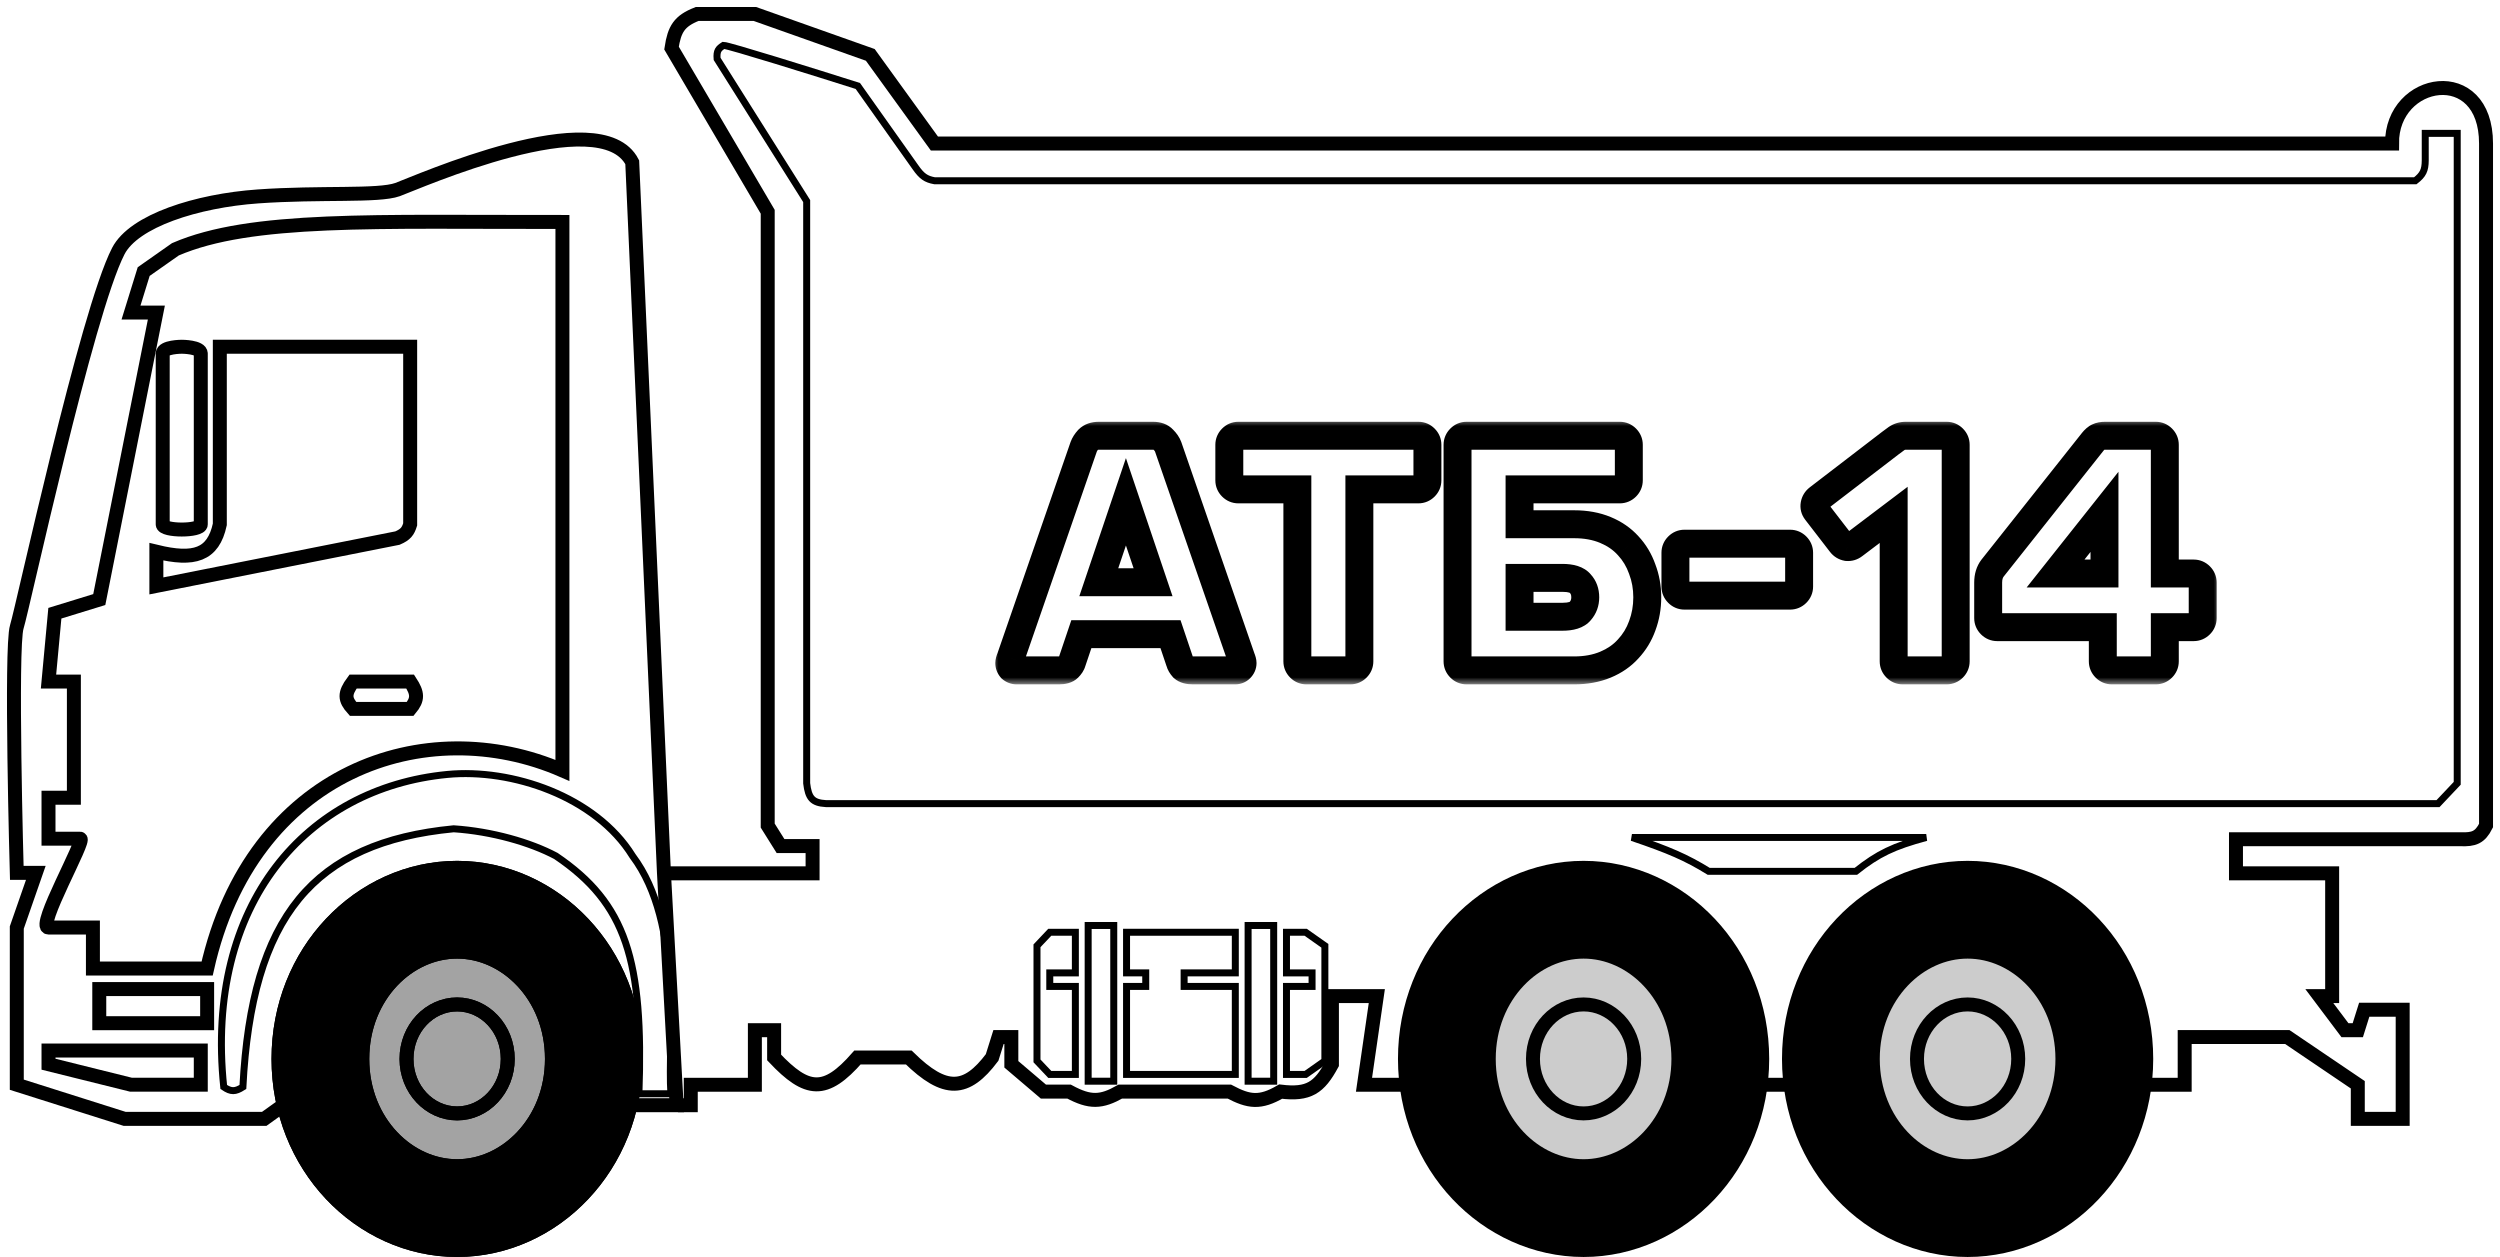 <svg width="179" height="90" viewBox="0 0 179 90" fill="none" xmlns="http://www.w3.org/2000/svg">
<path d="M25.343 49.096H29.468L29.675 49.353L29.881 49.867V50.38L29.468 50.894H27.406H25.343L24.93 50.123L25.136 49.61L25.343 49.096Z" fill="white" fill-opacity="0.047"/>
<path d="M47.622 62.621H58.274V60.468H55.931L55.079 59.123V57.508V56.432V55.086L54.866 48.628L55.079 40.286V27.101V15.261L50.392 7.189L48.048 3.422L48.474 2.076L49.327 1.269L50.392 1H54.013L62.322 3.96L66.796 10.149L78.939 10.418H91.295H103.012H115.155H171.278V9.834L171.609 8.803L172.035 7.727L172.887 6.92L174.378 6.382H175.657L176.722 6.92L177.361 7.458L177.787 8.534L178 10.149V11.763V18.76V29.792V56.97V59.123L177.361 59.93L172.461 60.199H160.105V62.621H166.922V68.271V71.231H166.07L167.774 73.653H168.839L169.266 72.308H172.035V80.111H168.839V77.689L163.727 74.191H156.483V77.689H153.714L150.518 66.657L143.062 62.89L144.98 62.352L135.819 62.89L132.41 65.042L128.789 77.689H125.806L123.889 70.693L119.628 64.773L111.78 62.131L103.864 66.119L100.029 77.689H97.686L98.538 71.5L94.703 67.733L93.212 66.657H91.934V69.617H93.638V70.693H91.934V76.882H93.425L94.49 76.075L94.703 75.268V73.115V67.733L98.294 71.261L95.342 71.231V73.922V76.075L94.916 76.882L94.064 77.958L92.999 78.228H91.721L91.082 78.497L90.016 78.766L89.164 77.42H90.868L91.082 66.119L100.668 66.388L89.164 66.119V77.42L90.016 78.766H89.803L88.099 78.228H80.217L80.43 76.882H88.099L88.312 74.46V70.693H84.478V69.617H88.312V66.657H80.43V66.388L59.029 65.042L58.487 57.508L110.574 58.938L118.137 59.146L137.097 59.666L137.31 59.93H122.611H116.859L119.628 61.006L121.972 62.352H130.28H132.623L133.263 62.082L134.754 61.006L136.032 60.468L137.31 60.199L137.097 59.666L156.483 60.199L107.485 58.853L58.487 57.508H164.153H174.591L175.87 55.893V19.298V12.84V9.342H173.526V12.033L173.313 12.302L172.887 12.84H118.776H106.633H97.778H82.56H71.482H66.582L65.73 12.571L61.257 6.113L57.209 4.767L51.67 3.153L51.031 3.422V4.229L57.422 14.185V18.491V35.981V45.399V54.548V56.432L57.848 57.239L58.487 57.508L59.029 65.042L75.956 65.894L79.085 66.051L79.791 66.119H77.66V72.039V77.42H79.578L79.505 66.091L80.43 66.388V69.617H81.708V70.693H80.43V76.882L80.217 78.228L79.365 78.497L78.513 78.766H77.66L76.595 78.228H74.678L72.335 76.344V74.191H74.039V75.806V76.075L74.891 76.882H76.808V70.693H74.891V69.617H76.808V66.657H74.891L74.039 67.733V69.617V74.191H72.335H71.482L71.056 75.806L69.778 77.151L68.713 77.689L67.648 77.42L66.582 76.882L65.144 75.806H61.47L59.765 77.151L58.274 77.689L57.209 77.151L55.505 75.806V73.653H54.013V77.689H49.54V79.035H48.474V78.228L47.835 68.54L47.622 62.621Z" fill="white"/>
<path d="M46.965 51.464L47.151 56.885L47.388 60.138L47.787 66.915L47.6 67.457L46.965 64.475L45.906 62.306L44.423 60.138L42.517 58.511L40.398 53.361L40.187 44.416V35.199V27.881V15.953H27.477H22.817L19.005 16.224L17.098 16.496L15.404 17.038L13.074 17.58L10.956 18.935L10.32 19.477L9.685 21.375L9.473 22.459H11.167L10.32 27.067L7.143 43.06L3.965 44.145L3.542 49.024H5.236V57.427H3.542V60.409H5.872L5.236 61.764L4.813 62.577L3.542 65.559L3.33 66.643H6.719V69.625H7.778L7.143 71.252V73.691H14.89V70.981H7.249L7.778 69.625H14.768L15.404 67.728L16.039 65.559L17.31 63.12L18.581 61.222L19.428 59.867L20.911 58.511L23.665 56.343L26.418 54.987L30.231 53.903H34.468L37.433 54.445L39.763 55.258L40.187 55.53V54.174L40.398 52.819L40.398 53.361L40.938 54.674L42.517 58.511L39.975 56.885L38.492 56.343L36.374 55.801L32.138 55.53L28.748 56.072L24.936 57.698L22.182 59.596L19.852 61.764L17.734 65.288L16.463 68.812L15.827 73.149V75.589L16.039 78.028H14.345V75.589H10.744H3.542V76.673L6.931 77.486L9.473 78.028H14.345H16.039H17.31V77.757L17.734 73.42L18.369 70.438L19.216 68.27L20.699 65.288L23.453 62.577L25.147 61.493L26.842 60.68L30.231 59.867L32.349 59.325L35.95 59.867L38.068 60.68L39.975 61.493L41.881 63.12L42.94 64.204L43.999 65.83L45.058 68.27L45.694 72.065V78.392L48.024 78.299V76.944V76.131V74.233L48.236 75.589L48.448 78.028V78.841V79.384H45.694H45.482L43.999 81.01L44.847 72.878L43.152 68.27L41.034 66.101L39.339 63.933L28.96 63.391L21.758 68.541L19.64 78.299L19.852 79.113V79.655L19.005 80.468H16.039H14.345H9.049L3.542 78.841L1.212 78.028V73.962V69.896V66.915L1.847 64.746L2.483 62.848H1.212L1 54.987V50.108L1.212 45.229L1.424 44.145L3.965 33.302L6.507 23.814L7.566 20.562L8.202 18.664L9.049 17.309L10.32 16.224L14.556 14.598L18.581 14.056L25.147 13.785H27.266L28.537 13.514L35.527 11.074L40.187 9.99L43.364 10.261L44.635 10.803L45.27 11.616L45.482 16.224L46.117 30.862L46.541 38.452L46.753 45.5L46.965 51.464Z" fill="white"/>
<path d="M15.959 24.823H22.714L29.468 24.912V37.566L29.257 38.108L28.624 38.651L26.724 38.922L22.714 39.735L18.703 40.548L15.114 41.362L11.315 41.904V39.735H12.159L13.214 40.006L14.481 39.735L15.537 38.922L15.959 37.566V24.823Z" fill="white"/>
<path d="M11.727 25.245L12.489 24.823H13.441L14.203 25.245V37.758L13.822 38.033L12.87 38.308L12.108 38.033L11.727 37.758V25.245Z" fill="white"/>
<path d="M61.422 6.156C58.368 5.186 52.169 3.247 51.803 3.247C51.451 3.474 51.295 3.627 51.345 4.217L57.758 14.397V56.085C57.883 57.136 58.16 57.482 59.132 57.539H174.563L175.937 56.085V9.549H173.647V11.488C173.643 12.194 173.49 12.514 172.934 12.943H66.919C66.304 12.831 66 12.627 65.545 11.973L61.422 6.156Z" stroke="black" stroke-width="0.5"/>
<path d="M76.996 69.658V66.75H75.164L74.248 67.719V75.96L75.164 76.929H76.996V70.628H75.164V69.658H76.996Z" stroke="black" stroke-width="0.5"/>
<path d="M79.745 66.265H77.912V77.414H79.745V66.265Z" stroke="black" stroke-width="0.5"/>
<path d="M88.448 66.75H80.661V69.658H82.035V70.628H80.661V76.929H88.448V70.628H84.783V69.658H88.448V66.75Z" stroke="black" stroke-width="0.5"/>
<path d="M91.196 66.265H89.822H89.364V77.414H91.196V66.265Z" stroke="black" stroke-width="0.5"/>
<path d="M93.486 66.75H92.112V69.658H93.944V70.628H92.112V76.929H93.486L94.861 75.96V67.719L93.486 66.75Z" stroke="black" stroke-width="0.5"/>
<path d="M137.918 59.963H116.847C119.505 60.864 120.731 61.393 122.344 62.387H132.88C134.475 61.122 135.584 60.592 137.918 59.963Z" stroke="black" stroke-width="0.5"/>
<path d="M44.813 79.133H48.448L47.539 62.498L45.268 11.618C42.996 7.215 29.822 13.085 28.459 13.575C27.096 14.064 22.951 13.746 18.465 14.064C14.094 14.374 9.591 15.805 8.47 17.978C6.199 22.381 1.656 43.418 1.202 44.886C0.748 46.354 1.202 62.498 1.202 62.498H2.565L1.202 66.412V77.665L8.925 80.111L18.919 80.111L20.282 79.133M11.65 25.316C11.65 25.806 11.65 37.058 11.65 37.547C11.65 38.037 14.376 38.037 14.376 37.547C14.376 37.058 14.376 25.806 14.376 25.316C14.376 24.827 13.013 24.827 13.013 24.827C13.013 24.827 11.65 24.827 11.65 25.316ZM15.739 24.827H29.368V37.547C29.215 38.039 29.048 38.271 28.459 38.526L11.196 41.95V39.504C13.895 40.16 15.263 39.755 15.739 37.547V24.827ZM9.379 22.381H11.196L7.108 42.929L3.928 43.907L3.473 48.8H5.29V57.117H3.473V60.052C3.473 60.052 5.29 60.052 5.745 60.052C6.199 60.052 2.565 66.412 3.473 66.412C4.382 66.412 6.653 66.412 6.653 66.412V69.348H14.831C18.011 55.16 30.503 50.901 40.27 55.16V15.893C26.862 15.91 17.954 15.519 12.559 17.849L10.288 19.445L9.379 22.381ZM7.108 70.816L7.108 73.262H14.831L14.831 70.816H7.108ZM3.473 75.219L14.376 75.219V77.665L9.379 77.665L3.473 76.197V75.219ZM25.279 50.757H29.368C29.942 50.07 29.917 49.639 29.368 48.8H25.279C24.644 49.657 24.668 50.08 25.279 50.757Z" stroke="black"/>
<path d="M32.027 55.45C21.965 56.422 14.647 64.692 16.019 77.827C16.545 78.183 16.845 78.174 17.391 77.827C18.023 65.608 22.422 60.314 32.484 59.341C35.22 59.525 37.973 60.314 39.802 61.287C44.833 64.692 46.085 68.749 45.748 78.313H48.035C47.787 74.616 48.95 66.152 45.291 61.287C42.646 57.015 36.627 55.005 32.027 55.45Z" stroke="black" stroke-width="0.5"/>
<path d="M36.354 75.819C36.354 78.004 34.701 79.72 32.73 79.72C30.758 79.72 29.105 78.004 29.105 75.819C29.105 73.633 30.758 71.918 32.73 71.918C34.701 71.918 36.354 73.633 36.354 75.819Z" stroke="black"/>
<path d="M42.519 75.819C42.519 81.935 37.926 86.5 32.73 86.5C27.533 86.5 22.94 81.935 22.94 75.819C22.94 69.702 27.533 65.137 32.73 65.137C37.926 65.137 42.519 69.702 42.519 75.819Z" fill="black" fill-opacity="0.2" stroke="black" stroke-width="7"/>
<path d="M36.354 75.819C36.354 78.004 34.701 79.72 32.73 79.72C30.758 79.72 29.105 78.004 29.105 75.819C29.105 73.633 30.758 71.918 32.73 71.918C34.701 71.918 36.354 73.633 36.354 75.819Z" stroke="black"/>
<path d="M42.519 75.819C42.519 81.935 37.926 86.5 32.73 86.5C27.533 86.5 22.94 81.935 22.94 75.819C22.94 69.702 27.533 65.137 32.73 65.137C37.926 65.137 42.519 69.702 42.519 75.819Z" fill="black" fill-opacity="0.2" stroke="black" stroke-width="7"/>
<path d="M117.009 75.819C117.009 78.004 115.356 79.72 113.384 79.72C111.413 79.72 109.76 78.004 109.76 75.819C109.76 73.633 111.413 71.918 113.384 71.918C115.356 71.918 117.009 73.633 117.009 75.819Z" stroke="black"/>
<path d="M123.174 75.819C123.174 81.935 118.581 86.5 113.384 86.5C108.188 86.5 103.595 81.935 103.595 75.819C103.595 69.702 108.188 65.137 113.384 65.137C118.581 65.137 123.174 69.702 123.174 75.819Z" fill="black" fill-opacity="0.2" stroke="black" stroke-width="7"/>
<path d="M144.505 75.819C144.505 78.004 142.852 79.72 140.88 79.72C138.909 79.72 137.256 78.004 137.256 75.819C137.256 73.633 138.909 71.918 140.88 71.918C142.852 71.918 144.505 73.633 144.505 75.819Z" stroke="black"/>
<path d="M150.67 75.819C150.67 81.935 146.076 86.5 140.88 86.5C135.684 86.5 131.091 81.935 131.091 75.819C131.091 69.702 135.684 65.137 140.88 65.137C146.076 65.137 150.67 69.702 150.67 75.819Z" fill="black" fill-opacity="0.2" stroke="black" stroke-width="7"/>
<path d="M47.622 62.531H58.181V60.578H55.886L54.968 59.112V15.162L48.081 3.442C48.288 2.08 48.636 1.502 49.918 1H54.049L62.313 3.93L66.904 10.278H171.269C171.228 5.562 178 4.418 178 10.278C178 16.139 178 59.112 178 59.112C177.567 59.967 177.132 60.127 176.164 60.089H160.096V62.531H166.982V71.321H166.064L167.9 73.763H168.818L169.278 72.298H172.032V80.111H168.818V77.669L163.769 74.251H156.423V77.669H153.21M128.879 77.669H125.206M100.875 77.669H97.662L98.58 71.321H95.366V76.204C94.457 77.877 93.711 78.406 91.694 78.158C90.223 79.013 89.423 78.901 88.021 78.158H80.217C78.849 78.931 78.048 78.97 76.544 78.158H74.708L72.412 76.204V74.251H71.494L71.035 75.716C69.199 78.158 67.681 78.284 65.067 75.716H61.395C59.098 78.341 57.791 78.222 55.427 75.716V73.763H54.049V77.669H49.459V79.134H48.541" stroke="black"/>
<g filter="url(#filter0_d_7_2212)">
<mask id="path-18-outside-1_7_2212" maskUnits="userSpaceOnUse" x="71" y="26" width="88" height="19" fill="black">
<rect fill="white" x="71" y="26" width="88" height="19"/>
<path d="M82.56 27.2C82.88 27.2 83.12 27.288 83.28 27.464C83.456 27.64 83.576 27.816 83.64 27.992L88.872 43.112C88.936 43.272 88.968 43.392 88.968 43.472C88.968 43.616 88.912 43.744 88.8 43.856C88.704 43.952 88.584 44 88.44 44H85.416C85.096 44 84.864 43.936 84.72 43.808C84.592 43.664 84.512 43.528 84.48 43.4L83.808 41.408H77.424L76.752 43.4C76.72 43.528 76.632 43.664 76.488 43.808C76.36 43.936 76.136 44 75.816 44H72.792C72.648 44 72.52 43.952 72.408 43.856C72.312 43.744 72.264 43.616 72.264 43.472C72.264 43.392 72.296 43.272 72.36 43.112L77.592 27.992C77.656 27.816 77.768 27.64 77.928 27.464C78.104 27.288 78.352 27.2 78.672 27.2H82.56ZM78.672 37.688H82.56L80.616 31.928L78.672 37.688ZM101.555 27.2C101.731 27.2 101.883 27.264 102.011 27.392C102.139 27.52 102.203 27.672 102.203 27.848V30.392C102.203 30.568 102.139 30.72 102.011 30.848C101.883 30.976 101.731 31.04 101.555 31.04H97.331V43.352C97.331 43.528 97.267 43.68 97.139 43.808C97.011 43.936 96.859 44 96.683 44H93.539C93.363 44 93.211 43.936 93.083 43.808C92.955 43.68 92.891 43.528 92.891 43.352V31.04H88.667C88.491 31.04 88.339 30.976 88.211 30.848C88.083 30.72 88.019 30.568 88.019 30.392V27.848C88.019 27.672 88.083 27.52 88.211 27.392C88.339 27.264 88.491 27.2 88.667 27.2H101.555ZM112.712 33.536C113.544 33.536 114.288 33.672 114.944 33.944C115.6 34.216 116.144 34.592 116.576 35.072C117.024 35.552 117.36 36.112 117.584 36.752C117.824 37.376 117.944 38.048 117.944 38.768C117.944 39.488 117.824 40.168 117.584 40.808C117.36 41.432 117.024 41.984 116.576 42.464C116.144 42.944 115.6 43.32 114.944 43.592C114.288 43.864 113.544 44 112.712 44H105.008C104.832 44 104.68 43.936 104.552 43.808C104.424 43.68 104.36 43.528 104.36 43.352V27.848C104.36 27.672 104.424 27.52 104.552 27.392C104.68 27.264 104.832 27.2 105.008 27.2H115.976C116.152 27.2 116.304 27.264 116.432 27.392C116.56 27.52 116.624 27.672 116.624 27.848V30.392C116.624 30.568 116.56 30.72 116.432 30.848C116.304 30.976 116.152 31.04 115.976 31.04H108.8V33.536H112.712ZM113.504 38.768C113.504 38.368 113.384 38.04 113.144 37.784C112.92 37.512 112.496 37.376 111.872 37.376H108.8V40.16H111.872C112.496 40.16 112.92 40.024 113.144 39.752C113.384 39.48 113.504 39.152 113.504 38.768ZM120.609 38.648C120.433 38.648 120.281 38.584 120.153 38.456C120.025 38.328 119.961 38.176 119.961 38V35.576C119.961 35.4 120.025 35.248 120.153 35.12C120.281 34.992 120.433 34.928 120.609 34.928H128.169C128.345 34.928 128.497 34.992 128.625 35.12C128.753 35.248 128.817 35.4 128.817 35.576V38C128.817 38.176 128.753 38.328 128.625 38.456C128.497 38.584 128.345 38.648 128.169 38.648H120.609ZM130.043 32.6C129.931 32.456 129.891 32.296 129.923 32.12C129.955 31.944 130.043 31.8 130.187 31.688L135.347 27.728C135.475 27.632 135.627 27.52 135.803 27.392C135.995 27.264 136.211 27.2 136.451 27.2H139.379C139.555 27.2 139.707 27.264 139.835 27.392C139.963 27.52 140.027 27.672 140.027 27.848V43.352C140.027 43.528 139.963 43.68 139.835 43.808C139.707 43.936 139.555 44 139.379 44H136.235C136.059 44 135.907 43.936 135.779 43.808C135.651 43.68 135.587 43.528 135.587 43.352V32.864L132.731 35.024C132.587 35.136 132.427 35.184 132.251 35.168C132.075 35.136 131.931 35.048 131.819 34.904L130.043 32.6ZM151.209 44C151.033 44 150.881 43.936 150.753 43.808C150.625 43.68 150.561 43.528 150.561 43.352V40.904H143.001C142.825 40.904 142.673 40.84 142.545 40.712C142.417 40.584 142.353 40.432 142.353 40.256V37.712C142.353 37.296 142.457 36.952 142.665 36.68L149.841 27.632C149.985 27.456 150.113 27.344 150.225 27.296C150.353 27.232 150.521 27.2 150.729 27.2H154.353C154.529 27.2 154.681 27.264 154.809 27.392C154.937 27.52 155.001 27.672 155.001 27.848V37.064H157.065C157.241 37.064 157.393 37.128 157.521 37.256C157.649 37.384 157.713 37.536 157.713 37.712V40.256C157.713 40.432 157.649 40.584 157.521 40.712C157.393 40.84 157.241 40.904 157.065 40.904H155.001V43.352C155.001 43.528 154.937 43.68 154.809 43.808C154.681 43.936 154.529 44 154.353 44H151.209ZM150.681 37.064V32.648L147.177 37.064H150.681Z"/>
</mask>
<path d="M82.56 27.2C82.88 27.2 83.12 27.288 83.28 27.464C83.456 27.64 83.576 27.816 83.64 27.992L88.872 43.112C88.936 43.272 88.968 43.392 88.968 43.472C88.968 43.616 88.912 43.744 88.8 43.856C88.704 43.952 88.584 44 88.44 44H85.416C85.096 44 84.864 43.936 84.72 43.808C84.592 43.664 84.512 43.528 84.48 43.4L83.808 41.408H77.424L76.752 43.4C76.72 43.528 76.632 43.664 76.488 43.808C76.36 43.936 76.136 44 75.816 44H72.792C72.648 44 72.52 43.952 72.408 43.856C72.312 43.744 72.264 43.616 72.264 43.472C72.264 43.392 72.296 43.272 72.36 43.112L77.592 27.992C77.656 27.816 77.768 27.64 77.928 27.464C78.104 27.288 78.352 27.2 78.672 27.2H82.56ZM78.672 37.688H82.56L80.616 31.928L78.672 37.688ZM101.555 27.2C101.731 27.2 101.883 27.264 102.011 27.392C102.139 27.52 102.203 27.672 102.203 27.848V30.392C102.203 30.568 102.139 30.72 102.011 30.848C101.883 30.976 101.731 31.04 101.555 31.04H97.331V43.352C97.331 43.528 97.267 43.68 97.139 43.808C97.011 43.936 96.859 44 96.683 44H93.539C93.363 44 93.211 43.936 93.083 43.808C92.955 43.68 92.891 43.528 92.891 43.352V31.04H88.667C88.491 31.04 88.339 30.976 88.211 30.848C88.083 30.72 88.019 30.568 88.019 30.392V27.848C88.019 27.672 88.083 27.52 88.211 27.392C88.339 27.264 88.491 27.2 88.667 27.2H101.555ZM112.712 33.536C113.544 33.536 114.288 33.672 114.944 33.944C115.6 34.216 116.144 34.592 116.576 35.072C117.024 35.552 117.36 36.112 117.584 36.752C117.824 37.376 117.944 38.048 117.944 38.768C117.944 39.488 117.824 40.168 117.584 40.808C117.36 41.432 117.024 41.984 116.576 42.464C116.144 42.944 115.6 43.32 114.944 43.592C114.288 43.864 113.544 44 112.712 44H105.008C104.832 44 104.68 43.936 104.552 43.808C104.424 43.68 104.36 43.528 104.36 43.352V27.848C104.36 27.672 104.424 27.52 104.552 27.392C104.68 27.264 104.832 27.2 105.008 27.2H115.976C116.152 27.2 116.304 27.264 116.432 27.392C116.56 27.52 116.624 27.672 116.624 27.848V30.392C116.624 30.568 116.56 30.72 116.432 30.848C116.304 30.976 116.152 31.04 115.976 31.04H108.8V33.536H112.712ZM113.504 38.768C113.504 38.368 113.384 38.04 113.144 37.784C112.92 37.512 112.496 37.376 111.872 37.376H108.8V40.16H111.872C112.496 40.16 112.92 40.024 113.144 39.752C113.384 39.48 113.504 39.152 113.504 38.768ZM120.609 38.648C120.433 38.648 120.281 38.584 120.153 38.456C120.025 38.328 119.961 38.176 119.961 38V35.576C119.961 35.4 120.025 35.248 120.153 35.12C120.281 34.992 120.433 34.928 120.609 34.928H128.169C128.345 34.928 128.497 34.992 128.625 35.12C128.753 35.248 128.817 35.4 128.817 35.576V38C128.817 38.176 128.753 38.328 128.625 38.456C128.497 38.584 128.345 38.648 128.169 38.648H120.609ZM130.043 32.6C129.931 32.456 129.891 32.296 129.923 32.12C129.955 31.944 130.043 31.8 130.187 31.688L135.347 27.728C135.475 27.632 135.627 27.52 135.803 27.392C135.995 27.264 136.211 27.2 136.451 27.2H139.379C139.555 27.2 139.707 27.264 139.835 27.392C139.963 27.52 140.027 27.672 140.027 27.848V43.352C140.027 43.528 139.963 43.68 139.835 43.808C139.707 43.936 139.555 44 139.379 44H136.235C136.059 44 135.907 43.936 135.779 43.808C135.651 43.68 135.587 43.528 135.587 43.352V32.864L132.731 35.024C132.587 35.136 132.427 35.184 132.251 35.168C132.075 35.136 131.931 35.048 131.819 34.904L130.043 32.6ZM151.209 44C151.033 44 150.881 43.936 150.753 43.808C150.625 43.68 150.561 43.528 150.561 43.352V40.904H143.001C142.825 40.904 142.673 40.84 142.545 40.712C142.417 40.584 142.353 40.432 142.353 40.256V37.712C142.353 37.296 142.457 36.952 142.665 36.68L149.841 27.632C149.985 27.456 150.113 27.344 150.225 27.296C150.353 27.232 150.521 27.2 150.729 27.2H154.353C154.529 27.2 154.681 27.264 154.809 27.392C154.937 27.52 155.001 27.672 155.001 27.848V37.064H157.065C157.241 37.064 157.393 37.128 157.521 37.256C157.649 37.384 157.713 37.536 157.713 37.712V40.256C157.713 40.432 157.649 40.584 157.521 40.712C157.393 40.84 157.241 40.904 157.065 40.904H155.001V43.352C155.001 43.528 154.937 43.68 154.809 43.808C154.681 43.936 154.529 44 154.353 44H151.209ZM150.681 37.064V32.648L147.177 37.064H150.681Z" fill="white"/>
<path d="M83.28 27.464L82.54 28.137L82.556 28.154L82.573 28.171L83.28 27.464ZM83.64 27.992L84.585 27.665L84.582 27.658L84.58 27.65L83.64 27.992ZM88.872 43.112L87.927 43.439L87.935 43.461L87.944 43.483L88.872 43.112ZM88.8 43.856L89.507 44.563L89.507 44.563L88.8 43.856ZM84.72 43.808L83.973 44.472L84.012 44.516L84.056 44.555L84.72 43.808ZM84.48 43.4L85.45 43.157L85.44 43.118L85.427 43.08L84.48 43.4ZM83.808 41.408L84.755 41.088L84.526 40.408H83.808V41.408ZM77.424 41.408V40.408H76.706L76.477 41.088L77.424 41.408ZM76.752 43.4L75.805 43.08L75.792 43.118L75.782 43.157L76.752 43.4ZM76.488 43.808L75.781 43.101H75.781L76.488 43.808ZM72.408 43.856L71.649 44.507L71.699 44.565L71.757 44.615L72.408 43.856ZM72.36 43.112L73.288 43.483L73.297 43.461L73.305 43.439L72.36 43.112ZM77.592 27.992L76.652 27.65L76.65 27.658L76.647 27.665L77.592 27.992ZM77.928 27.464L77.221 26.757L77.204 26.774L77.188 26.791L77.928 27.464ZM78.672 37.688L77.725 37.368L77.279 38.688H78.672V37.688ZM82.56 37.688V38.688H83.953L83.507 37.368L82.56 37.688ZM80.616 31.928L81.564 31.608L80.616 28.801L79.668 31.608L80.616 31.928ZM82.56 28.2C82.631 28.2 82.65 28.21 82.636 28.205C82.628 28.202 82.613 28.195 82.594 28.183C82.575 28.171 82.556 28.155 82.54 28.137L84.02 26.791C83.611 26.342 83.06 26.2 82.56 26.2V28.2ZM82.573 28.171C82.624 28.222 82.656 28.263 82.676 28.291C82.695 28.32 82.7 28.334 82.7 28.334L84.58 27.65C84.452 27.3 84.234 27.004 83.987 26.757L82.573 28.171ZM82.695 28.319L87.927 43.439L89.817 42.785L84.585 27.665L82.695 28.319ZM87.944 43.483C87.954 43.51 87.962 43.532 87.968 43.549C87.974 43.566 87.977 43.576 87.978 43.58C87.979 43.584 87.977 43.578 87.975 43.562C87.973 43.555 87.972 43.543 87.97 43.529C87.969 43.514 87.968 43.495 87.968 43.472H89.968C89.968 43.187 89.87 42.914 89.8 42.741L87.944 43.483ZM87.968 43.472C87.968 43.41 87.981 43.342 88.01 43.275C88.038 43.211 88.072 43.169 88.093 43.149L89.507 44.563C89.786 44.284 89.968 43.909 89.968 43.472H87.968ZM88.093 43.149C88.136 43.106 88.195 43.064 88.267 43.035C88.338 43.007 88.399 43 88.44 43V45C88.831 45 89.211 44.859 89.507 44.563L88.093 43.149ZM88.44 43H85.416V45H88.44V43ZM85.416 43C85.369 43 85.333 42.998 85.308 42.995C85.282 42.992 85.27 42.989 85.268 42.988C85.264 42.987 85.317 43.001 85.384 43.061L84.056 44.555C84.471 44.924 85.002 45 85.416 45V43ZM85.467 43.144C85.453 43.127 85.443 43.114 85.436 43.105C85.429 43.096 85.426 43.091 85.426 43.091C85.426 43.091 85.429 43.096 85.434 43.107C85.438 43.118 85.445 43.135 85.45 43.157L83.51 43.642C83.595 43.983 83.783 44.259 83.973 44.472L85.467 43.144ZM85.427 43.08L84.755 41.088L82.861 41.728L83.532 43.72L85.427 43.08ZM83.808 40.408H77.424V42.408H83.808V40.408ZM76.477 41.088L75.805 43.08L77.7 43.72L78.371 41.728L76.477 41.088ZM75.782 43.157C75.798 43.094 75.82 43.059 75.822 43.055C75.825 43.051 75.815 43.067 75.781 43.101L77.195 44.515C77.403 44.307 77.629 44.017 77.722 43.642L75.782 43.157ZM75.781 43.101C75.867 43.015 75.944 42.992 75.949 42.99C75.953 42.989 75.945 42.992 75.921 42.995C75.898 42.998 75.863 43 75.816 43V45C76.214 45 76.779 44.931 77.195 44.515L75.781 43.101ZM75.816 43H72.792V45H75.816V43ZM72.792 43C72.833 43 72.885 43.007 72.939 43.028C72.993 43.048 73.033 43.075 73.059 43.097L71.757 44.615C72.046 44.862 72.403 45 72.792 45V43ZM73.167 43.205C73.189 43.231 73.216 43.271 73.236 43.325C73.257 43.379 73.264 43.431 73.264 43.472H71.264C71.264 43.861 71.401 44.218 71.649 44.507L73.167 43.205ZM73.264 43.472C73.264 43.495 73.263 43.514 73.262 43.529C73.26 43.543 73.259 43.555 73.257 43.562C73.255 43.578 73.253 43.584 73.254 43.58C73.255 43.576 73.258 43.566 73.264 43.549C73.27 43.532 73.278 43.51 73.288 43.483L71.431 42.741C71.362 42.914 71.264 43.187 71.264 43.472H73.264ZM73.305 43.439L78.537 28.319L76.647 27.665L71.415 42.785L73.305 43.439ZM78.532 28.334C78.541 28.308 78.573 28.241 78.668 28.137L77.188 26.791C76.963 27.039 76.771 27.324 76.652 27.65L78.532 28.334ZM78.635 28.171C78.625 28.181 78.614 28.19 78.602 28.197C78.591 28.204 78.583 28.208 78.58 28.208C78.577 28.21 78.602 28.2 78.672 28.2V26.2C78.166 26.2 77.634 26.344 77.221 26.757L78.635 28.171ZM78.672 28.2H82.56V26.2H78.672V28.2ZM78.672 38.688H82.56V36.688H78.672V38.688ZM83.507 37.368L81.564 31.608L79.668 32.248L81.612 38.008L83.507 37.368ZM79.668 31.608L77.725 37.368L79.62 38.008L81.564 32.248L79.668 31.608ZM102.011 27.392L102.718 26.685L102.718 26.685L102.011 27.392ZM102.011 30.848L102.718 31.555L102.718 31.555L102.011 30.848ZM97.331 31.04V30.04H96.331V31.04H97.331ZM97.139 43.808L96.432 43.101H96.432L97.139 43.808ZM92.891 31.04H93.891V30.04H92.891V31.04ZM88.211 30.848L87.504 31.555L88.211 30.848ZM88.211 27.392L87.504 26.685L88.211 27.392ZM101.555 28.2C101.519 28.2 101.468 28.193 101.413 28.17C101.359 28.147 101.322 28.118 101.304 28.099L102.718 26.685C102.409 26.375 102.005 26.2 101.555 26.2V28.2ZM101.304 28.099C101.285 28.081 101.256 28.044 101.233 27.99C101.21 27.935 101.203 27.884 101.203 27.848H103.203C103.203 27.398 103.028 26.994 102.718 26.685L101.304 28.099ZM101.203 27.848V30.392H103.203V27.848H101.203ZM101.203 30.392C101.203 30.356 101.21 30.305 101.233 30.25C101.256 30.196 101.285 30.159 101.304 30.141L102.718 31.555C103.028 31.246 103.203 30.842 103.203 30.392H101.203ZM101.304 30.141C101.322 30.122 101.359 30.093 101.413 30.07C101.468 30.047 101.519 30.04 101.555 30.04V32.04C102.005 32.04 102.409 31.865 102.718 31.555L101.304 30.141ZM101.555 30.04H97.331V32.04H101.555V30.04ZM96.331 31.04V43.352H98.331V31.04H96.331ZM96.331 43.352C96.331 43.316 96.338 43.265 96.361 43.21C96.384 43.156 96.413 43.119 96.432 43.101L97.846 44.515C98.156 44.206 98.331 43.802 98.331 43.352H96.331ZM96.432 43.101C96.451 43.082 96.487 43.053 96.541 43.03C96.596 43.007 96.647 43 96.683 43V45C97.133 45 97.537 44.825 97.846 44.515L96.432 43.101ZM96.683 43H93.539V45H96.683V43ZM93.539 43C93.575 43 93.626 43.007 93.681 43.03C93.736 43.053 93.772 43.082 93.79 43.101L92.376 44.515C92.686 44.825 93.09 45 93.539 45V43ZM93.79 43.101C93.809 43.119 93.838 43.156 93.861 43.21C93.884 43.265 93.891 43.316 93.891 43.352H91.891C91.891 43.802 92.066 44.206 92.376 44.515L93.79 43.101ZM93.891 43.352V31.04H91.891V43.352H93.891ZM92.891 30.04H88.667V32.04H92.891V30.04ZM88.667 30.04C88.703 30.04 88.754 30.047 88.809 30.07C88.864 30.093 88.9 30.122 88.918 30.141L87.504 31.555C87.814 31.865 88.218 32.04 88.667 32.04V30.04ZM88.918 30.141C88.937 30.159 88.966 30.196 88.989 30.25C89.012 30.305 89.019 30.356 89.019 30.392H87.019C87.019 30.842 87.194 31.246 87.504 31.555L88.918 30.141ZM89.019 30.392V27.848H87.019V30.392H89.019ZM89.019 27.848C89.019 27.884 89.012 27.935 88.989 27.99C88.966 28.044 88.937 28.081 88.918 28.099L87.504 26.685C87.194 26.994 87.019 27.398 87.019 27.848H89.019ZM88.918 28.099C88.9 28.118 88.864 28.147 88.809 28.17C88.754 28.193 88.703 28.2 88.667 28.2V26.2C88.218 26.2 87.814 26.375 87.504 26.685L88.918 28.099ZM88.667 28.2H101.555V26.2H88.667V28.2ZM114.944 33.944L115.327 33.02L114.944 33.944ZM116.576 35.072L115.832 35.741L115.838 35.748L115.845 35.754L116.576 35.072ZM117.584 36.752L116.64 37.082L116.645 37.097L116.65 37.111L117.584 36.752ZM117.584 40.808L116.647 40.457L116.642 40.47L117.584 40.808ZM116.576 42.464L115.845 41.782L115.838 41.788L115.832 41.795L116.576 42.464ZM108.8 31.04V30.04H107.8V31.04H108.8ZM108.8 33.536H107.8V34.536H108.8V33.536ZM113.144 37.784L112.372 38.42L112.392 38.444L112.414 38.468L113.144 37.784ZM108.8 37.376V36.376H107.8V37.376H108.8ZM108.8 40.16H107.8V41.16H108.8V40.16ZM113.144 39.752L112.394 39.09L112.383 39.103L112.372 39.116L113.144 39.752ZM112.712 34.536C113.434 34.536 114.045 34.654 114.561 34.868L115.327 33.02C114.53 32.69 113.653 32.536 112.712 32.536V34.536ZM114.561 34.868C115.093 35.089 115.51 35.382 115.832 35.741L117.319 34.403C116.778 33.802 116.106 33.343 115.327 33.02L114.561 34.868ZM115.845 35.754C116.195 36.13 116.46 36.569 116.64 37.082L118.528 36.422C118.259 35.655 117.852 34.974 117.307 34.39L115.845 35.754ZM116.65 37.111C116.843 37.612 116.944 38.161 116.944 38.768H118.944C118.944 37.935 118.804 37.14 118.517 36.393L116.65 37.111ZM116.944 38.768C116.944 39.375 116.843 39.935 116.647 40.457L118.52 41.159C118.804 40.401 118.944 39.601 118.944 38.768H116.944ZM116.642 40.47C116.464 40.968 116.199 41.402 115.845 41.782L117.307 43.146C117.848 42.566 118.255 41.897 118.525 41.146L116.642 40.47ZM115.832 41.795C115.51 42.154 115.093 42.447 114.561 42.668L115.327 44.516C116.106 44.193 116.778 43.734 117.319 43.133L115.832 41.795ZM114.561 42.668C114.045 42.882 113.434 43 112.712 43V45C113.653 45 114.53 44.846 115.327 44.516L114.561 42.668ZM112.712 43H105.008V45H112.712V43ZM105.008 43C105.044 43 105.095 43.007 105.15 43.03C105.204 43.053 105.24 43.082 105.259 43.101L103.845 44.515C104.154 44.825 104.558 45 105.008 45V43ZM105.259 43.101C105.277 43.119 105.306 43.156 105.329 43.21C105.352 43.265 105.36 43.316 105.36 43.352H103.36C103.36 43.802 103.535 44.206 103.845 44.515L105.259 43.101ZM105.36 43.352V27.848H103.36V43.352H105.36ZM105.36 27.848C105.36 27.884 105.352 27.935 105.329 27.99C105.306 28.044 105.277 28.081 105.259 28.099L103.845 26.685C103.535 26.994 103.36 27.398 103.36 27.848H105.36ZM105.259 28.099C105.24 28.118 105.204 28.147 105.15 28.17C105.095 28.193 105.044 28.2 105.008 28.2V26.2C104.558 26.2 104.154 26.375 103.845 26.685L105.259 28.099ZM105.008 28.2H115.976V26.2H105.008V28.2ZM115.976 28.2C115.939 28.2 115.889 28.193 115.834 28.17C115.779 28.147 115.743 28.118 115.725 28.099L117.139 26.685C116.829 26.375 116.425 26.2 115.976 26.2V28.2ZM115.725 28.099C115.706 28.081 115.677 28.044 115.654 27.99C115.631 27.935 115.624 27.884 115.624 27.848H117.624C117.624 27.398 117.448 26.994 117.139 26.685L115.725 28.099ZM115.624 27.848V30.392H117.624V27.848H115.624ZM115.624 30.392C115.624 30.356 115.631 30.305 115.654 30.25C115.677 30.196 115.706 30.159 115.725 30.141L117.139 31.555C117.448 31.246 117.624 30.842 117.624 30.392H115.624ZM115.725 30.141C115.743 30.122 115.779 30.093 115.834 30.07C115.889 30.047 115.939 30.04 115.976 30.04V32.04C116.425 32.04 116.829 31.865 117.139 31.555L115.725 30.141ZM115.976 30.04H108.8V32.04H115.976V30.04ZM107.8 31.04V33.536H109.8V31.04H107.8ZM108.8 34.536H112.712V32.536H108.8V34.536ZM114.504 38.768C114.504 38.152 114.312 37.568 113.873 37.1L112.414 38.468C112.456 38.512 112.504 38.584 112.504 38.768H114.504ZM113.916 37.148C113.397 36.518 112.576 36.376 111.872 36.376V38.376C112.118 38.376 112.27 38.404 112.352 38.43C112.43 38.455 112.41 38.466 112.372 38.42L113.916 37.148ZM111.872 36.376H108.8V38.376H111.872V36.376ZM107.8 37.376V40.16H109.8V37.376H107.8ZM108.8 41.16H111.872V39.16H108.8V41.16ZM111.872 41.16C112.576 41.16 113.397 41.018 113.916 40.388L112.372 39.116C112.41 39.07 112.43 39.081 112.352 39.106C112.27 39.132 112.118 39.16 111.872 39.16V41.16ZM113.894 40.414C114.305 39.948 114.504 39.38 114.504 38.768H112.504C112.504 38.924 112.463 39.012 112.394 39.09L113.894 40.414ZM120.153 38.456L119.446 39.163L120.153 38.456ZM120.153 35.12L120.86 35.827L120.86 35.827L120.153 35.12ZM128.625 35.12L127.918 35.827V35.827L128.625 35.12ZM128.625 38.456L127.918 37.749V37.749L128.625 38.456ZM120.609 37.648C120.645 37.648 120.696 37.655 120.751 37.678C120.805 37.701 120.841 37.73 120.86 37.749L119.446 39.163C119.755 39.473 120.159 39.648 120.609 39.648V37.648ZM120.86 37.749C120.878 37.767 120.907 37.804 120.93 37.858C120.953 37.913 120.961 37.964 120.961 38H118.961C118.961 38.45 119.136 38.854 119.446 39.163L120.86 37.749ZM120.961 38V35.576H118.961V38H120.961ZM120.961 35.576C120.961 35.612 120.953 35.663 120.93 35.718C120.907 35.772 120.878 35.809 120.86 35.827L119.446 34.413C119.136 34.722 118.961 35.126 118.961 35.576H120.961ZM120.86 35.827C120.841 35.846 120.805 35.875 120.751 35.898C120.696 35.921 120.645 35.928 120.609 35.928V33.928C120.159 33.928 119.755 34.103 119.446 34.413L120.86 35.827ZM120.609 35.928H128.169V33.928H120.609V35.928ZM128.169 35.928C128.132 35.928 128.081 35.921 128.027 35.898C127.972 35.875 127.936 35.846 127.918 35.827L129.332 34.413C129.022 34.103 128.618 33.928 128.169 33.928V35.928ZM127.918 35.827C127.899 35.809 127.87 35.772 127.847 35.718C127.824 35.663 127.817 35.612 127.817 35.576H129.817C129.817 35.126 129.641 34.722 129.332 34.413L127.918 35.827ZM127.817 35.576V38H129.817V35.576H127.817ZM127.817 38C127.817 37.964 127.824 37.913 127.847 37.858C127.87 37.804 127.899 37.767 127.918 37.749L129.332 39.163C129.641 38.854 129.817 38.45 129.817 38H127.817ZM127.918 37.749C127.936 37.73 127.972 37.701 128.027 37.678C128.081 37.655 128.132 37.648 128.169 37.648V39.648C128.618 39.648 129.022 39.473 129.332 39.163L127.918 37.749ZM128.169 37.648H120.609V39.648H128.169V37.648ZM130.043 32.6L130.835 31.989L130.832 31.986L130.043 32.6ZM130.187 31.688L129.578 30.895L129.573 30.899L130.187 31.688ZM135.347 27.728L134.747 26.928L134.738 26.935L135.347 27.728ZM135.803 27.392L135.248 26.56L135.231 26.571L135.215 26.583L135.803 27.392ZM135.779 43.808L136.486 43.101L135.779 43.808ZM135.587 32.864H136.587V30.854L134.984 32.066L135.587 32.864ZM132.731 35.024L132.128 34.226L132.117 34.235L132.731 35.024ZM132.251 35.168L132.072 36.152L132.116 36.16L132.161 36.164L132.251 35.168ZM131.819 34.904L131.027 35.514L131.03 35.518L131.819 34.904ZM130.832 31.986C130.853 32.012 130.882 32.061 130.899 32.13C130.917 32.199 130.914 32.259 130.907 32.299L128.939 31.941C128.855 32.403 128.971 32.85 129.254 33.214L130.832 31.986ZM130.907 32.299C130.902 32.325 130.89 32.362 130.866 32.401C130.842 32.441 130.817 32.465 130.801 32.477L129.573 30.899C129.239 31.158 129.016 31.518 128.939 31.941L130.907 32.299ZM130.796 32.481L135.956 28.521L134.738 26.935L129.578 30.895L130.796 32.481ZM135.947 28.528C136.07 28.436 136.218 28.327 136.391 28.201L135.215 26.583C135.036 26.713 134.88 26.828 134.747 26.928L135.947 28.528ZM136.358 28.224C136.379 28.21 136.4 28.2 136.451 28.2V26.2C136.022 26.2 135.611 26.318 135.248 26.56L136.358 28.224ZM136.451 28.2H139.379V26.2H136.451V28.2ZM139.379 28.2C139.343 28.2 139.292 28.193 139.237 28.17C139.183 28.147 139.146 28.118 139.128 28.099L140.542 26.685C140.233 26.375 139.829 26.2 139.379 26.2V28.2ZM139.128 28.099C139.109 28.081 139.08 28.044 139.057 27.99C139.034 27.935 139.027 27.884 139.027 27.848H141.027C141.027 27.398 140.852 26.994 140.542 26.685L139.128 28.099ZM139.027 27.848V43.352H141.027V27.848H139.027ZM139.027 43.352C139.027 43.316 139.034 43.265 139.057 43.21C139.08 43.156 139.109 43.119 139.128 43.101L140.542 44.515C140.852 44.206 141.027 43.802 141.027 43.352H139.027ZM139.128 43.101C139.146 43.082 139.183 43.053 139.237 43.03C139.292 43.007 139.343 43 139.379 43V45C139.829 45 140.233 44.825 140.542 44.515L139.128 43.101ZM139.379 43H136.235V45H139.379V43ZM136.235 43C136.271 43 136.322 43.007 136.377 43.03C136.431 43.053 136.468 43.082 136.486 43.101L135.072 44.515C135.382 44.825 135.785 45 136.235 45V43ZM136.486 43.101C136.505 43.119 136.534 43.156 136.557 43.21C136.58 43.265 136.587 43.316 136.587 43.352H134.587C134.587 43.802 134.762 44.206 135.072 44.515L136.486 43.101ZM136.587 43.352V32.864H134.587V43.352H136.587ZM134.984 32.066L132.128 34.226L133.334 35.822L136.19 33.662L134.984 32.066ZM132.117 34.235C132.134 34.222 132.167 34.201 132.216 34.186C132.265 34.171 132.31 34.169 132.342 34.172L132.161 36.164C132.598 36.204 133.008 36.075 133.345 35.813L132.117 34.235ZM132.43 34.184C132.456 34.189 132.493 34.201 132.533 34.225C132.572 34.249 132.596 34.275 132.608 34.29L131.03 35.518C131.289 35.852 131.649 36.075 132.072 36.152L132.43 34.184ZM132.611 34.294L130.835 31.989L129.251 33.211L131.027 35.514L132.611 34.294ZM150.753 43.808L150.046 44.515L150.046 44.515L150.753 43.808ZM150.561 40.904H151.561V39.904H150.561V40.904ZM142.545 40.712L141.838 41.419V41.419L142.545 40.712ZM142.665 36.68L141.882 36.059L141.876 36.066L141.871 36.072L142.665 36.68ZM149.841 27.632L149.067 26.999L149.063 27.005L149.058 27.011L149.841 27.632ZM150.225 27.296L150.619 28.215L150.646 28.204L150.673 28.19L150.225 27.296ZM154.809 27.392L154.102 28.099L154.102 28.099L154.809 27.392ZM155.001 37.064H154.001V38.064H155.001V37.064ZM157.521 37.256L158.228 36.549V36.549L157.521 37.256ZM157.521 40.712L158.228 41.419V41.419L157.521 40.712ZM155.001 40.904V39.904H154.001V40.904H155.001ZM154.809 43.808L154.102 43.101L154.102 43.101L154.809 43.808ZM150.681 37.064V38.064H151.681V37.064H150.681ZM150.681 32.648H151.681V29.779L149.898 32.026L150.681 32.648ZM147.177 37.064L146.394 36.442L145.107 38.064H147.177V37.064ZM151.209 43C151.246 43 151.297 43.007 151.351 43.03C151.406 43.053 151.442 43.082 151.46 43.101L150.046 44.515C150.356 44.825 150.76 45 151.209 45V43ZM151.46 43.101C151.479 43.119 151.508 43.156 151.531 43.21C151.554 43.265 151.561 43.316 151.561 43.352H149.561C149.561 43.802 149.737 44.206 150.046 44.515L151.46 43.101ZM151.561 43.352V40.904H149.561V43.352H151.561ZM150.561 39.904H143.001V41.904H150.561V39.904ZM143.001 39.904C143.038 39.904 143.089 39.911 143.143 39.934C143.198 39.957 143.234 39.986 143.252 40.005L141.838 41.419C142.148 41.729 142.552 41.904 143.001 41.904V39.904ZM143.252 40.005C143.271 40.023 143.3 40.06 143.323 40.114C143.346 40.169 143.353 40.22 143.353 40.256H141.353C141.353 40.706 141.529 41.11 141.838 41.419L143.252 40.005ZM143.353 40.256V37.712H141.353V40.256H143.353ZM143.353 37.712C143.353 37.467 143.412 37.35 143.46 37.287L141.871 36.072C141.503 36.554 141.353 37.125 141.353 37.712H143.353ZM143.449 37.301L150.625 28.253L149.058 27.011L141.882 36.059L143.449 37.301ZM150.615 28.265C150.638 28.237 150.658 28.215 150.673 28.199C150.689 28.182 150.699 28.173 150.704 28.169C150.709 28.164 150.705 28.168 150.693 28.176C150.681 28.184 150.657 28.199 150.619 28.215L149.831 26.377C149.493 26.522 149.239 26.788 149.067 26.999L150.615 28.265ZM150.673 28.19C150.64 28.207 150.624 28.208 150.634 28.206C150.645 28.204 150.675 28.2 150.729 28.2V26.2C150.431 26.2 150.093 26.244 149.778 26.402L150.673 28.19ZM150.729 28.2H154.353V26.2H150.729V28.2ZM154.353 28.2C154.317 28.2 154.266 28.193 154.211 28.17C154.157 28.147 154.121 28.118 154.102 28.099L155.516 26.685C155.207 26.375 154.803 26.2 154.353 26.2V28.2ZM154.102 28.099C154.084 28.081 154.055 28.044 154.032 27.99C154.009 27.935 154.001 27.884 154.001 27.848H156.001C156.001 27.398 155.826 26.994 155.516 26.685L154.102 28.099ZM154.001 27.848V37.064H156.001V27.848H154.001ZM155.001 38.064H157.065V36.064H155.001V38.064ZM157.065 38.064C157.029 38.064 156.978 38.057 156.923 38.034C156.869 38.011 156.833 37.982 156.814 37.963L158.228 36.549C157.919 36.239 157.515 36.064 157.065 36.064V38.064ZM156.814 37.963C156.796 37.945 156.767 37.908 156.744 37.854C156.721 37.799 156.713 37.748 156.713 37.712H158.713C158.713 37.262 158.538 36.858 158.228 36.549L156.814 37.963ZM156.713 37.712V40.256H158.713V37.712H156.713ZM156.713 40.256C156.713 40.22 156.721 40.169 156.744 40.114C156.767 40.06 156.796 40.023 156.814 40.005L158.228 41.419C158.538 41.11 158.713 40.706 158.713 40.256H156.713ZM156.814 40.005C156.833 39.986 156.869 39.957 156.923 39.934C156.978 39.911 157.029 39.904 157.065 39.904V41.904C157.515 41.904 157.919 41.729 158.228 41.419L156.814 40.005ZM157.065 39.904H155.001V41.904H157.065V39.904ZM154.001 40.904V43.352H156.001V40.904H154.001ZM154.001 43.352C154.001 43.316 154.009 43.265 154.032 43.21C154.055 43.156 154.084 43.119 154.102 43.101L155.516 44.515C155.826 44.206 156.001 43.802 156.001 43.352H154.001ZM154.102 43.101C154.121 43.082 154.157 43.053 154.211 43.03C154.266 43.007 154.317 43 154.353 43V45C154.803 45 155.207 44.825 155.516 44.515L154.102 43.101ZM154.353 43H151.209V45H154.353V43ZM151.681 37.064V32.648H149.681V37.064H151.681ZM149.898 32.026L146.394 36.442L147.961 37.686L151.465 33.27L149.898 32.026ZM147.177 38.064H150.681V36.064H147.177V38.064Z" fill="black" mask="url(#path-18-outside-1_7_2212)"/>
</g>
<defs>
<filter id="filter0_d_7_2212" x="67.264" y="26.2" width="95.449" height="26.8" filterUnits="userSpaceOnUse" color-interpolation-filters="sRGB">
<feFlood flood-opacity="0" result="BackgroundImageFix"/>
<feColorMatrix in="SourceAlpha" type="matrix" values="0 0 0 0 0 0 0 0 0 0 0 0 0 0 0 0 0 0 127 0" result="hardAlpha"/>
<feOffset dy="4"/>
<feGaussianBlur stdDeviation="2"/>
<feComposite in2="hardAlpha" operator="out"/>
<feColorMatrix type="matrix" values="0 0 0 0 0 0 0 0 0 0 0 0 0 0 0 0 0 0 0.25 0"/>
<feBlend mode="normal" in2="BackgroundImageFix" result="effect1_dropShadow_7_2212"/>
<feBlend mode="normal" in="SourceGraphic" in2="effect1_dropShadow_7_2212" result="shape"/>
</filter>
</defs>
</svg>
